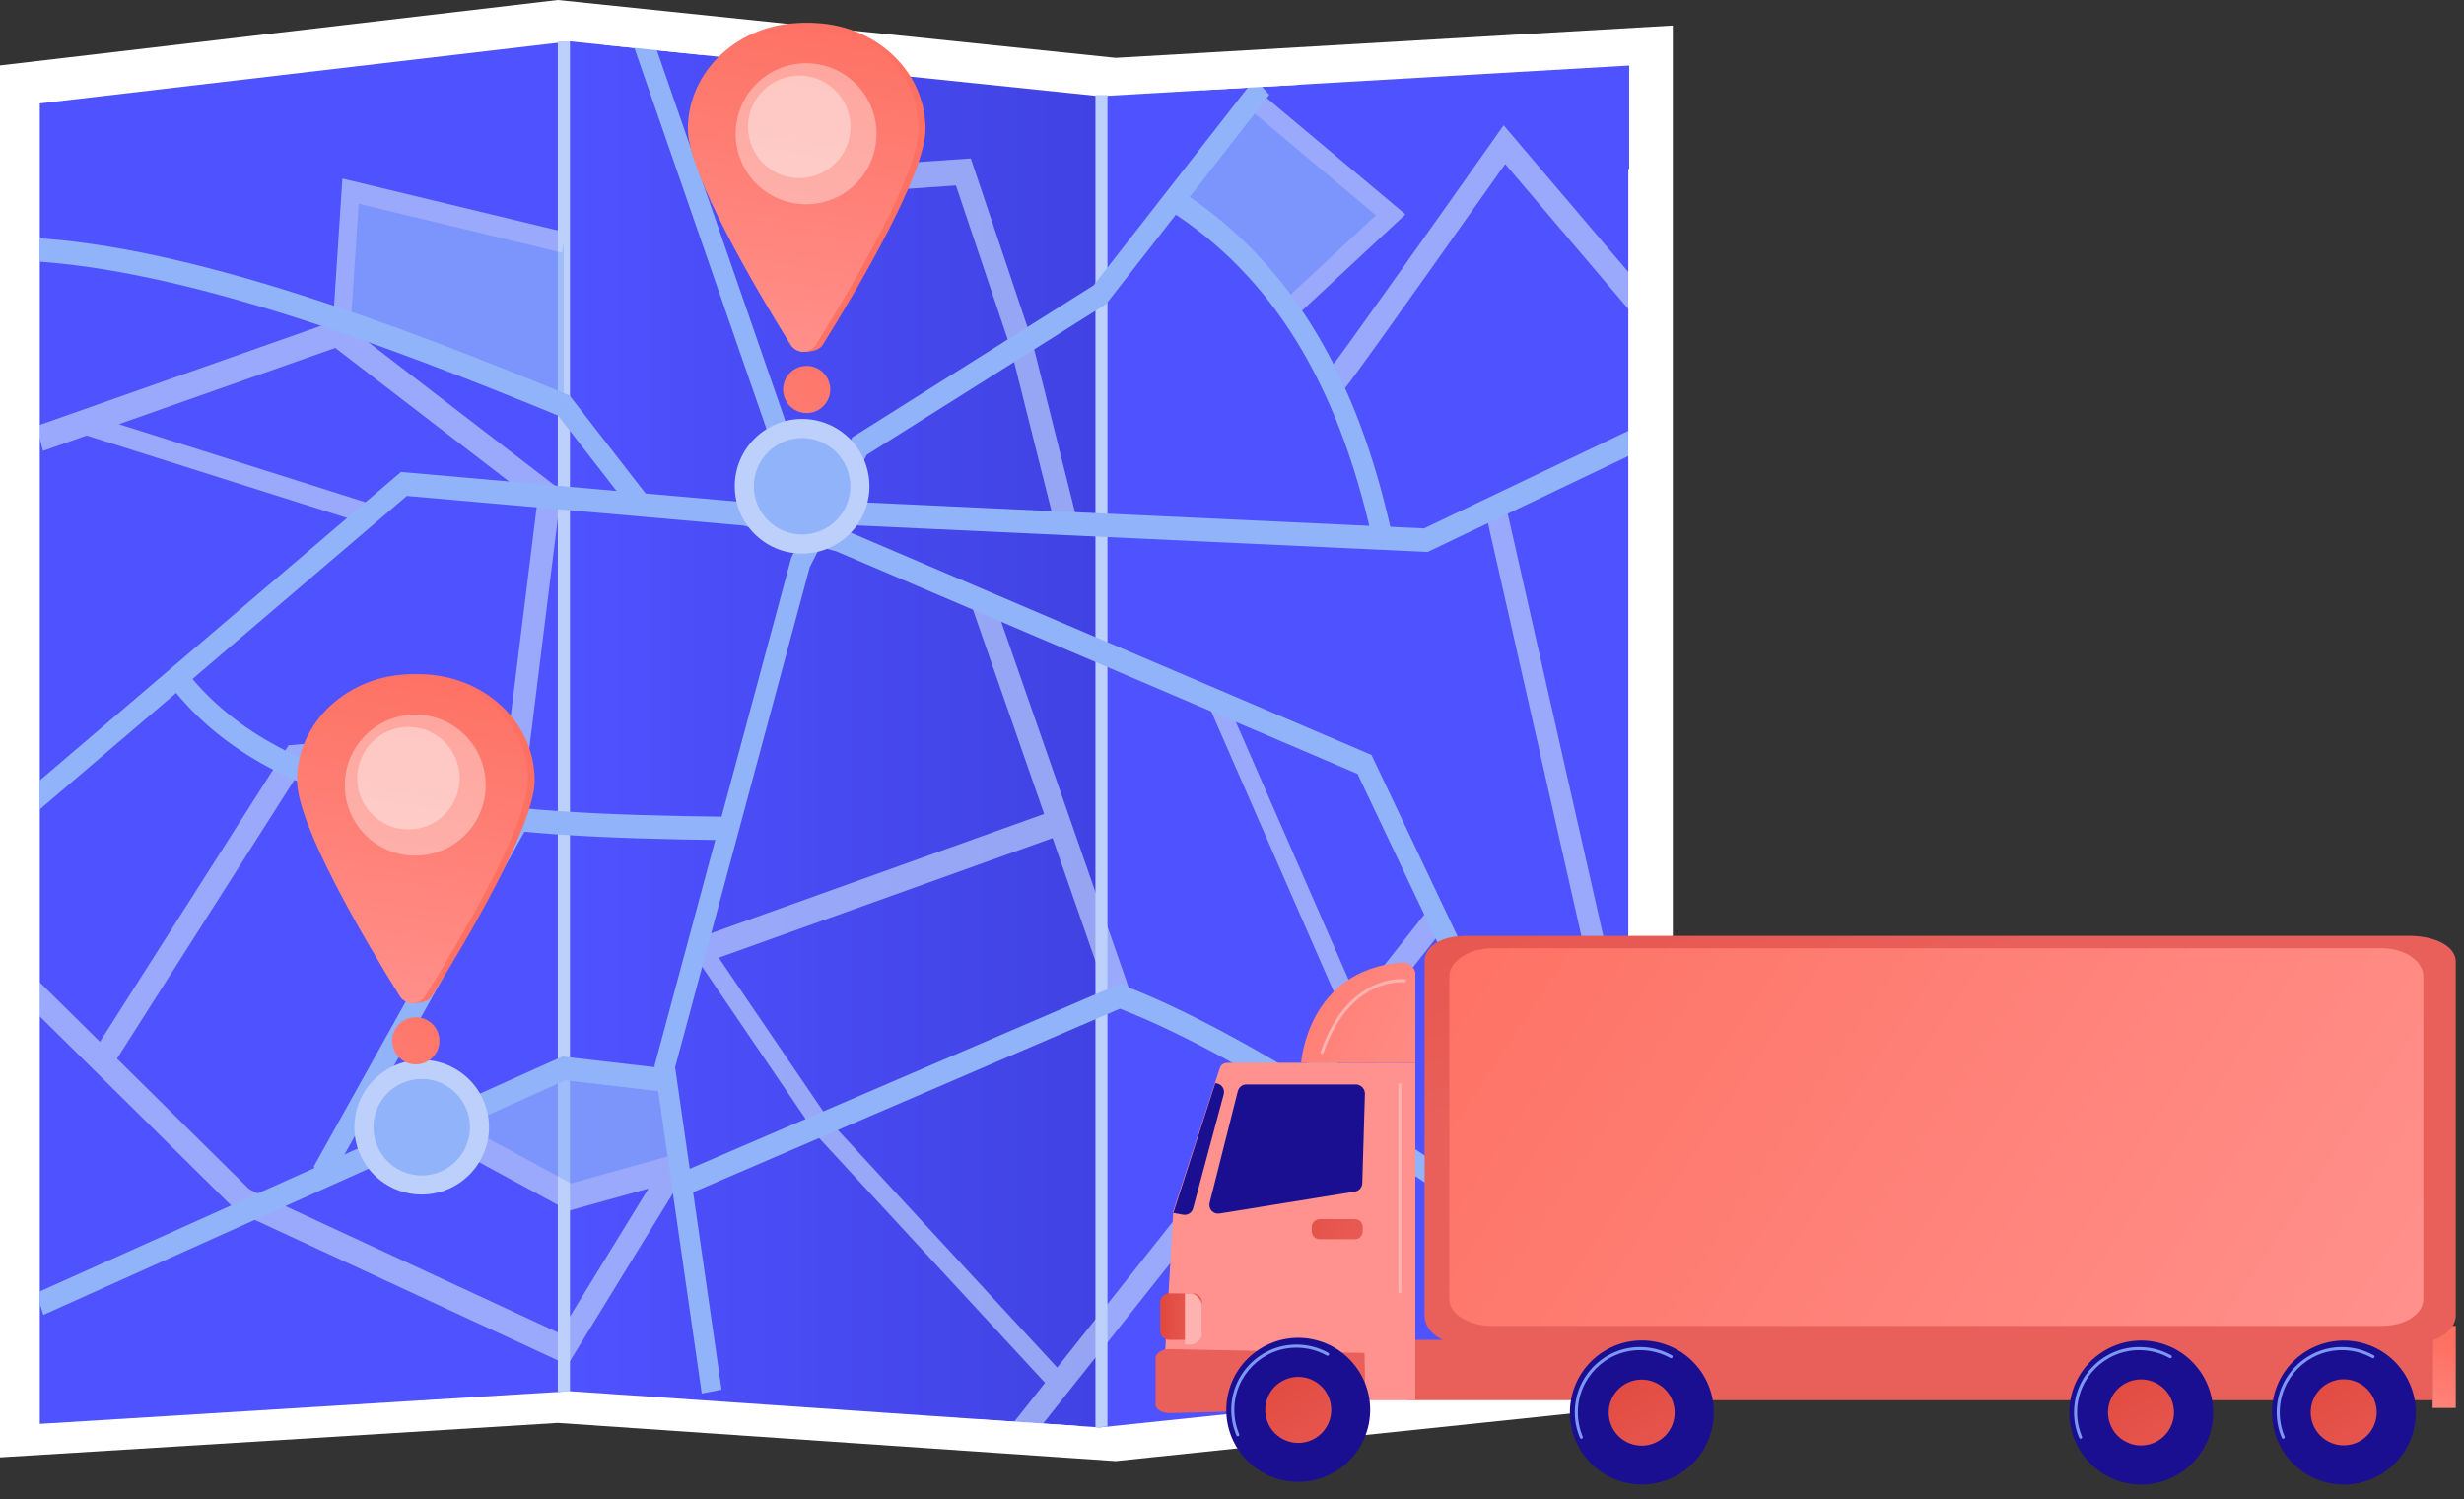 <svg fill="none" height="157" viewBox="0 0 258 157" width="258" xmlns="http://www.w3.org/2000/svg" xmlns:xlink="http://www.w3.org/1999/xlink"><rect x="0" y="0" width="258" height="157" fill="#333333" stroke="none"/><linearGradient id="a"><stop offset="0" stop-color="#4f52ff"/><stop offset="1" stop-color="#4042e2"/></linearGradient><linearGradient id="b" gradientUnits="userSpaceOnUse" x1="-32.753" x2="-98.607" xlink:href="#a" y1="96.749" y2="115.546"/><linearGradient id="c" gradientUnits="userSpaceOnUse" x1="59.664" x2="115.161" xlink:href="#a" y1="76.9" y2="76.9"/><linearGradient id="d" gradientUnits="userSpaceOnUse" x1="240.422" x2="359.913" xlink:href="#a" y1="58.502" y2="36.038"/><linearGradient id="e"><stop offset="0" stop-color="#ff928e"/><stop offset="1" stop-color="#fe7062"/></linearGradient><linearGradient id="f" gradientUnits="userSpaceOnUse" x1="60.528" x2="92.231" xlink:href="#e" y1="75.317" y2="29.676"/><linearGradient id="g" gradientUnits="userSpaceOnUse" x1="55.361" x2="88.818" xlink:href="#e" y1="21.61" y2="19.318"/><linearGradient id="h" gradientUnits="userSpaceOnUse" x1="79.863" x2="86.185" xlink:href="#e" y1="39.726" y2=".496"/><linearGradient id="i" gradientUnits="userSpaceOnUse" x1="19.604" x2="51.306" xlink:href="#e" y1="143.524" y2="97.883"/><linearGradient id="j" gradientUnits="userSpaceOnUse" x1="14.437" x2="47.894" xlink:href="#e" y1="89.817" y2="87.525"/><linearGradient id="k" gradientUnits="userSpaceOnUse" x1="38.939" x2="45.261" xlink:href="#e" y1="107.933" y2="68.703"/><linearGradient id="l"><stop offset="0" stop-color="#e1473d"/><stop offset="1" stop-color="#e9605a"/></linearGradient><linearGradient id="m" gradientUnits="userSpaceOnUse" x1="203.877" x2="201.982" xlink:href="#l" y1="99.554" y2="128.904"/><linearGradient id="n"><stop offset="0" stop-color="#fe7062"/><stop offset="1" stop-color="#ff928e"/></linearGradient><linearGradient id="o" gradientUnits="userSpaceOnUse" x1="256.497" x2="253.492" xlink:href="#n" y1="140.904" y2="152.633"/><linearGradient id="p" gradientUnits="userSpaceOnUse" x1="182.856" x2="198.966" xlink:href="#l" y1="50.337" y2="104.917"/><linearGradient id="q" gradientUnits="userSpaceOnUse" x1="152.739" x2="251.145" xlink:href="#n" y1="85.701" y2="151.226"/><linearGradient id="r" gradientUnits="userSpaceOnUse" x1="227.045" x2="180.671" xlink:href="#n" y1="63.611" y2="97.639"/><linearGradient id="s" gradientUnits="userSpaceOnUse" x1="133.129" x2="132.497" xlink:href="#l" y1="118.603" y2="133.118"/><linearGradient id="t"><stop offset="0" stop-color="#09005d"/><stop offset="1" stop-color="#1a0f91"/></linearGradient><linearGradient id="u" gradientUnits="userSpaceOnUse" x1="330.463" x2="318.781" xlink:href="#t" y1="-209.522" y2="-189.812"/><linearGradient id="v" gradientUnits="userSpaceOnUse" x1="323.405" x2="311.723" xlink:href="#t" y1="-213.706" y2="-193.996"/><linearGradient id="w" gradientUnits="userSpaceOnUse" x1="130.595" x2="145.409" xlink:href="#l" y1="123.842" y2="131.48"/><linearGradient id="x" gradientUnits="userSpaceOnUse" x1="122.707" x2="155.944" xlink:href="#n" y1="96.206" y2="113.34"/><linearGradient id="y" gradientUnits="userSpaceOnUse" x1="149.042" x2="145.487" xlink:href="#t" y1="14.615" y2="50.586"/><linearGradient id="z" gradientUnits="userSpaceOnUse" x1="132.532" x2="141.977" xlink:href="#l" y1="142.052" y2="157.511"/><linearGradient id="A" gradientUnits="userSpaceOnUse" x1="236.501" x2="232.947" xlink:href="#t" y1="23.299" y2="59.27"/><linearGradient id="B" gradientUnits="userSpaceOnUse" x1="220.778" x2="230.225" xlink:href="#l" y1="142.319" y2="157.777"/><linearGradient id="C" gradientUnits="userSpaceOnUse" x1="184.713" x2="181.158" xlink:href="#t" y1="18.167" y2="54.138"/><linearGradient id="D" gradientUnits="userSpaceOnUse" x1="168.511" x2="177.957" xlink:href="#l" y1="142.359" y2="157.817"/><linearGradient id="E" gradientUnits="userSpaceOnUse" x1="257.518" x2="253.964" xlink:href="#t" y1="25.374" y2="61.345"/><linearGradient id="F" gradientUnits="userSpaceOnUse" x1="241.996" x2="251.443" xlink:href="#l" y1="142.301" y2="157.76"/><linearGradient id="G" gradientUnits="userSpaceOnUse" x1="121.485" x2="125.857" xlink:href="#l" y1="137.872" y2="137.872"/><linearGradient id="H"><stop offset="0" stop-color="#ff928e"/><stop offset="1" stop-color="#feb3b1"/></linearGradient><linearGradient id="I" gradientUnits="userSpaceOnUse" x1="137.923" x2="133.19" xlink:href="#H" y1="125.654" y2="130.066"/><linearGradient id="J" gradientUnits="userSpaceOnUse" x1="148.443" x2="147.969" xlink:href="#H" y1="81.451" y2="92.337"/><linearGradient id="K" gradientUnits="userSpaceOnUse" x1="139.899" x2="141.557" xlink:href="#H" y1="95.155" y2="101.702"/><path d="m116.82 6.059-58.41-6.059-58.41 6.851v145.757l58.41-3.608 58.41 4 58.336-6.105v-144.224z" fill="#fff"/><path d="m59.664 145.678-55.497 3.422v-138.27l55.497-6.5z" fill="url(#b)"/><path d="m115.161 149.472-55.497-3.794v-141.348l55.497 5.748z" fill="url(#c)"/><path d="m170.588 143.68-55.427 5.792v-139.395l55.427-3.214z" fill="url(#d)"/><path d="m59.664 4.33h-1.256v141.386h1.256z" fill="#bdd0fb"/><path d="m114.702 149.472 1.257-.083v-139.441h-1.257z" fill="#bdd0fb"/><g opacity=".69"><path d="m131.228 11.473 14.388 11.021-9.807 9.204-11.558-10.764z" fill="#91b3fa"/><path d="m35.478 33.456 1.295-12.802 22.262 4.739v17.07z" fill="#91b3fa"/><path d="m156.825 108.833 11.616-5.806 1.572 11.779-10.154 3.265z" fill="#91b3fa"/><path d="m47.371 118.207 11.665 6.005 11.628-1.923-1.051-7.96-10.577-2.449z" fill="#91b3fa"/><g fill="#bdd0fb"><path d="m35.478 33.456-31.65 11.155.676 2.605 4.571-1.611 29.287 9.271.49-2.101-26.404-8.358 22.659-7.986 21.139 16.248-2.909 23.448-23.117 1.913-20.33 31.95 1.876 1.622 19.691-30.946 23.923-1.98 3.39-27.327z"/><path d="m25.599 127.609-24.165-23.875 1.509-2.075 24.166 23.874z"/><path d="m118.328 103.817-14.422-41.382-2.163 1.024 7.587 21.771-36.847 13.203.686 2.602 37.043-13.274 5.952 17.08z"/><path d="m149.135 95.766-7.022 8.9-13.868-31.717-1.664.989 14.175 32.42.043-.027-5.407 6.855 1.719 1.842 13.743-17.421z"/><path d="m140.69 40.772-1.355-2.216c-.059.049-.096.09-.098.093.742-.846 10.803-15.035 17.386-24.367l.821-1.164 14.973 17.622-1.66 1.915-13.152-15.481c-1.446 2.048-4.591 6.497-7.741 10.935-8.722 12.287-8.963 12.487-9.175 12.663z"/><path d="m110.521 55.196-4.691-18.715-5.734-17.059-25.667 1.777-.138-2.716 27.36-1.895 6.406 19.073 4.705 18.773z"/><path d="m36.743 33.683-1.862-.166.972-14.818 23.371 5.628-.378 2.132-21.292-5.128z"/><path d="m135.516 33.287-1.165-1.701 9.72-9.047-13.469-11.297 1.092-1.767 15.468 12.974z"/><path d="m172.361 117.821-14.646-64.715-2.124.747 11.053 48.842-10.34 5.528.697 2.024 9.935-5.313 1.19 9.54-7.736 2.66.47 2.122 8.843-3.041.534 2.354z"/><path d="m59.435 142.926-34.361-15.93.864-2.529 32.661 15.142 9.298-15.152-8.357 2.326-14.235-7.719.985-2.467 13.498 7.318 10.745-2.99c1.034-.288 1.885.842 1.323 1.759l-12.42 20.242z"/><path d="m134.076 113.71-23.382 29.492-23.757-25.736-13.379-19.679-1.464 1.351 13.422 19.744.044.065 23.866 25.854-3.708 4.676 1.715 1.847 28.358-35.768z"/></g></g><g fill="#91b3fa"><path d="m66.594 54.032-8.16-10.518c-18.288-7.513-39.117-15.279-55.275-16.172l.1-2.446c16.504.912 37.633 8.808 56.125 16.412l.251.103 8.518 10.978-1.559 1.642z"/><path d="m169.23 137.822c-17.815-12.744-37.964-26.771-51.964-32.197l-45.507 19.575-.728-2.298 46.194-19.869.347.132c14.23 5.409 34.693 19.648 52.757 32.57z"/><path d="m80.371 45.25-13.971-40.305 1.949-.917 13.971 40.304z"/><path d="m143.683 56.406c-3.614-16.337-10.576-27.588-21.285-34.397l1.006-2.149c5.908 3.757 10.808 8.881 14.561 15.229 3.41 5.767 5.946 12.54 7.752 20.706l-2.035.611z"/><path d="m34.588 123.558-1.754-1.369 20.646-37.038 1.753 1.37z"/><path d="m149.481 57.798-60.652-2.818.084-2.447 60.194 2.796 22.082-10.548.797 2.266z"/><path d="m4.545 137.687-.756-2.285 55.101-24.769 10.825 1.253-.207 2.437-10.328-1.196z"/><path d="m75.555 87.967c-23.658-.292-45.829-1.693-57.138-15.443l1.517-1.695c10.743 13.064 32.451 14.402 55.642 14.689z"/><path d="m73.479 145.919-4.944-34.33.075-.279 14.244-52.919 6.385-12.595 25.265-15.912 16.854-21.614 1.555 1.648-17.094 21.922-25.068 15.788-5.964 11.766-14.096 52.37 4.861 33.751z"/><path d="m171.665 143.289-29.521-62.253-54.574-23.299-9.714-2.7-35.255-3.106-38.928 33.243-1.242-1.975 39.555-33.778.387.034 35.809 3.155 9.996 2.778.059.025 55.37 23.638.189.4 29.711 62.652z"/></g><path d="m83.987 57.969c3.893 0 7.05-3.156 7.05-7.05 0-3.894-3.156-7.05-7.05-7.05s-7.05 3.156-7.05 7.05c0 3.894 3.156 7.05 7.05 7.05z" fill="#bdd0fb"/><path d="m83.987 55.971c2.79 0 5.051-2.262 5.051-5.052 0-2.79-2.262-5.052-5.051-5.052-2.79 0-5.051 2.262-5.051 5.052 0 2.79 2.261 5.052 5.051 5.052z" fill="#91b3fa"/><path d="m44.154 125.085c3.893 0 7.05-3.157 7.05-7.05 0-3.894-3.156-7.051-7.05-7.051s-7.05 3.157-7.05 7.051c0 3.893 3.156 7.05 7.05 7.05z" fill="#bdd0fb"/><path d="m44.154 123.087c2.79 0 5.051-2.262 5.051-5.053 0-2.79-2.262-5.052-5.051-5.052-2.79 0-5.051 2.262-5.051 5.052 0 2.791 2.262 5.053 5.051 5.053z" fill="#91b3fa"/><path d="m86.868 41.35c.313-1.328-.509-2.659-1.836-2.973-1.327-.314-2.657.509-2.97 1.837-.313 1.329.509 2.659 1.836 2.973 1.327.314 2.657-.509 2.97-1.838z" fill="url(#f)"/><path d="m96.909 13.497c0 4.7-7.072 16.693-10.757 22.608-.286.459-.902.738-2.042.738-.54 0-.328-.28-.614-.739-3.684-5.916-10.756-17.907-10.756-22.607-0-6.129 5.41-11.098 12.084-11.098s12.084 4.969 12.084 11.098z" fill="url(#g)"/><path d="m96.195 13.497c0 4.7-7.073 16.693-10.757 22.608-.286.459-.788.738-1.328.738-.54 0-1.041-.28-1.327-.739-3.684-5.916-10.756-17.907-10.756-22.607-.001-6.129 5.41-11.098 12.083-11.098s12.084 4.969 12.084 11.098z" fill="url(#h)"/><path d="m89.62 19.228c2.88-2.883 2.88-7.558 0-10.441-2.88-2.883-7.55-2.883-10.43 0-2.88 2.883-2.88 7.558 0 10.441 2.88 2.883 7.55 2.883 10.43 0z" fill="#fff" opacity=".36"/><path d="m83.69 18.65c2.962 0 5.362-2.403 5.362-5.368 0-2.965-2.401-5.368-5.362-5.368-2.962 0-5.363 2.403-5.363 5.368 0 2.965 2.401 5.368 5.363 5.368z" fill="#fff" opacity=".36"/><path d="m45.944 109.557c.313-1.328-.509-2.659-1.836-2.972-1.327-.314-2.657.509-2.97 1.837-.313 1.329.509 2.66 1.836 2.973 1.327.314 2.657-.509 2.97-1.838z" fill="url(#i)"/><path d="m55.985 81.704c0 4.7-7.072 16.693-10.757 22.608-.286.459-.902.738-2.042.738-.54 0-.328-.28-.614-.739-3.684-5.916-10.756-17.907-10.756-22.607-0-6.129 5.41-11.098 12.084-11.098 6.674 0 12.084 4.969 12.084 11.098z" fill="url(#j)"/><path d="m55.27 81.704c0 4.7-7.073 16.693-10.757 22.608-.286.459-.788.738-1.328.738-.54 0-1.041-.28-1.327-.739-3.684-5.916-10.756-17.907-10.756-22.607-.001-6.129 5.41-11.098 12.083-11.098s12.084 4.969 12.084 11.098z" fill="url(#k)"/><path d="m48.696 87.435c2.88-2.883 2.88-7.558 0-10.441-2.88-2.883-7.55-2.883-10.43 0-2.88 2.883-2.88 7.558 0 10.441 2.88 2.883 7.55 2.883 10.43 0z" fill="#fff" opacity=".36"/><path d="m42.766 86.857c2.962 0 5.362-2.403 5.362-5.368 0-2.965-2.401-5.368-5.362-5.368-2.962 0-5.363 2.403-5.363 5.368 0 2.965 2.401 5.368 5.363 5.368z" fill="#fff" opacity=".36"/><path d="m1.334 16.77h2.795v121.119h-2.795z" fill="#fff"/><path d="m112.91 149.34h3.162v10.248h-3.162z" fill="#fff" transform="matrix(-.065 .998 -.998 -.065 269.246 46.334)"/><path d="m73.867 1.95h3.798v10.248h-3.798z" fill="#fff" transform="matrix(-.102 .995 -.995 -.102 83.323 -71.336)"/><path d="m0 0h3.841v10.248h-3.841z" fill="#fff" transform="matrix(.056 .998 .998 -.056 125.798 5.604)"/><path d="m170.497 17.702h3.727v125.777h-3.727z" fill="#fff"/><path d="m254.71 140.303h-107.325v6.321h107.325z" fill="url(#m)"/><path d="m257.14 138.844h-2.428v8.589h2.428z" fill="url(#o)"/><path d="m149.166 100.696c0-1.629 1.743-2.696 4.365-2.696h98.762c2.622 0 4.846 1.067 4.846 2.696v37.073c0 1.63-2.224 3.019-4.846 3.019h-98.762c-2.622 0-4.365-1.39-4.365-3.019z" fill="url(#p)"/><path d="m151.757 102.191c0-1.491 1.997-2.894 4.469-2.894h93.169c2.473 0 4.345 1.403 4.345 2.894v33.887c0 1.491-1.872 2.764-4.345 2.764h-93.169c-2.472 0-4.469-1.273-4.469-2.764z" fill="url(#q)"/><path d="m122.859 126.804 4.87-14.975c.121-.377.474-.538.87-.538h19.595v35.333h-26.49l1.154-19.82z" fill="url(#r)"/><path d="m121.449 141.534c.262-.172.637-.265 1.001-.259l20.427.393.104 5.803-20.484.502c-.747 0-1.497-.361-1.497-.866v-4.917c0-.247.188-.484.449-.656z" fill="url(#s)"/><path d="m126.662 125.946 2.943-11.668c.103-.407.468-.718.888-.718h11.511c.247 0 .484.128.656.305.171.178.264.43.258.678l-.276 9.355c-.012.438-.335.811-.769.88l-14.179 2.296c-.304.049-.613-.057-.821-.284s-.288-.543-.213-.843z" fill="url(#u)"/><path d="m127.25 113.423.149.025c.256.043.48.191.62.407.14.218.181.485.113.734l-3.208 11.947c-.125.462-.583.751-1.051.662l-1.014-.19z" fill="url(#v)"/><path d="m141.861 127.661h-3.681c-.459 0-.831.372-.831.831v.443c0 .46.372.832.831.832h3.681c.458 0 .83-.372.83-.832v-.443c0-.459-.372-.831-.83-.831z" fill="url(#w)"/><path d="m146.811 100.794c.307-.022.707.087.932.297.226.21.453.508.453.816v9.384h-11.958s.642-9.771 10.574-10.497z" fill="url(#x)"/><path d="m143.331 149.059c.787-4.09-1.887-8.044-5.972-8.832s-8.034 1.89-8.821 5.98 1.887 8.044 5.972 8.831c4.085.788 8.034-1.889 8.821-5.979z" fill="url(#y)"/><path d="m129.609 150.398c-.063 0-.123-.036-.15-.099-.356-.845-.537-1.739-.537-2.664 0-3.771 3.065-6.839 6.831-6.839 1.168 0 2.321.299 3.334.869.079.044.106.142.062.221s-.142.106-.221.061c-.964-.541-2.064-.826-3.177-.826-3.588 0-6.508 2.923-6.508 6.516 0 .88.172 1.732.511 2.535.034.082-.003.179-.087.213-.02.01-.043.013-.063.013z" fill="#7d97f4"/><path d="m137.259 150.832c1.762-.731 2.599-2.754 1.869-4.519-.73-1.764-2.751-2.602-4.513-1.871-1.763.73-2.6 2.754-1.87 4.518.73 1.765 2.751 2.603 4.514 1.872z" fill="url(#z)"/><path d="m231.528 149.662c.962-4.052-1.538-8.118-5.585-9.082s-8.109 1.54-9.071 5.592c-.963 4.052 1.537 8.118 5.585 9.082 4.047.964 8.108-1.54 9.071-5.592z" fill="url(#A)"/><path d="m217.853 150.657c-.063 0-.122-.037-.149-.1-.356-.842-.538-1.738-.538-2.663 0-3.771 3.065-6.84 6.832-6.84 1.167 0 2.321.3 3.334.87.079.044.106.142.061.221-.044.078-.141.105-.22.061-.965-.541-2.063-.827-3.177-.827-3.588 0-6.508 2.924-6.508 6.517 0 .88.172 1.732.51 2.537.035.082-.003.178-.086.213-.021.009-.043.012-.063.012z" fill="#7d97f4"/><path d="m225.009 151.258c1.852-.459 2.982-2.334 2.523-4.189-.458-1.854-2.331-2.985-4.182-2.526-1.852.459-2.982 2.334-2.524 4.188.459 1.854 2.331 2.985 4.183 2.527z" fill="url(#B)"/><path d="m179.24 149.665c.97-4.05-1.524-8.121-5.569-9.092-4.046-.971-8.111 1.526-9.081 5.576s1.524 8.121 5.569 9.092c4.046.971 8.111-1.525 9.081-5.576z" fill="url(#C)"/><path d="m165.58 150.657c-.063 0-.123-.037-.15-.1-.356-.844-.537-1.738-.537-2.663 0-3.771 3.065-6.84 6.831-6.84 1.168 0 2.321.3 3.335.87.078.044.105.142.061.221-.044.078-.142.105-.221.061-.964-.541-2.064-.827-3.176-.827-3.589 0-6.509 2.924-6.509 6.517 0 .88.172 1.732.511 2.537.035.082-.003.178-.087.213-.02.009-.042.012-.063.012z" fill="#7d97f4"/><path d="m172.988 151.202c1.81-.604 2.788-2.562 2.185-4.374s-2.559-2.792-4.369-2.188-2.788 2.562-2.185 4.374 2.559 2.792 4.369 2.188z" fill="url(#D)"/><path d="m252.749 149.663c.963-4.052-1.537-8.119-5.585-9.082-4.047-.964-8.108 1.539-9.071 5.591-.962 4.053 1.538 8.119 5.585 9.083s8.109-1.54 9.071-5.592z" fill="url(#E)"/><path d="m239.073 150.657c-.063 0-.123-.037-.149-.1-.356-.844-.538-1.738-.538-2.663 0-3.771 3.065-6.84 6.832-6.84 1.167 0 2.321.3 3.334.87.079.044.106.142.061.221-.044.078-.141.105-.22.061-.965-.541-2.064-.827-3.177-.827-3.588 0-6.508 2.924-6.508 6.517 0 .88.172 1.732.51 2.537.035.082-.003.178-.086.213-.021.009-.043.012-.063.012z" fill="#7d97f4"/><path d="m246.492 151.172c1.811-.602 2.792-2.559 2.191-4.372s-2.556-2.795-4.367-2.193c-1.81.601-2.791 2.559-2.19 4.372.601 1.812 2.556 2.794 4.366 2.193z" fill="url(#F)"/><path d="m124.941 135.441h-2.54c-.506 0-.916.41-.916.916v3.03c0 .506.41.916.916.916h2.54c.506 0 .916-.41.916-.916v-3.03c0-.506-.41-.916-.916-.916z" fill="url(#G)"/><path d="m124.076 135.441v5.348h.637c.506 0 1.144-.566 1.144-1.073v-3.016c0-.507-.64-1.259-1.144-1.259z" fill="url(#I)"/><path d="m146.577 135.441c-.089 0-.162-.073-.162-.163v-21.718c0-.09.073-.163.162-.163.09 0 .163.073.163.163v21.718c0 .09-.073.163-.163.163z" fill="url(#J)"/><path d="m138.429 110.37c-.018 0-.035-.003-.052-.01-.085-.028-.13-.121-.101-.206.816-2.367 2.427-5.489 5.468-6.922 1.829-.861 3.292-.699 3.353-.693.089.011.152.092.142.18-.011.089-.091.153-.18.142-.014-.001-1.445-.156-3.195.672-2.928 1.389-4.49 4.423-5.283 6.725-.023.068-.086.109-.152.109z" fill="url(#K)"/></svg>
